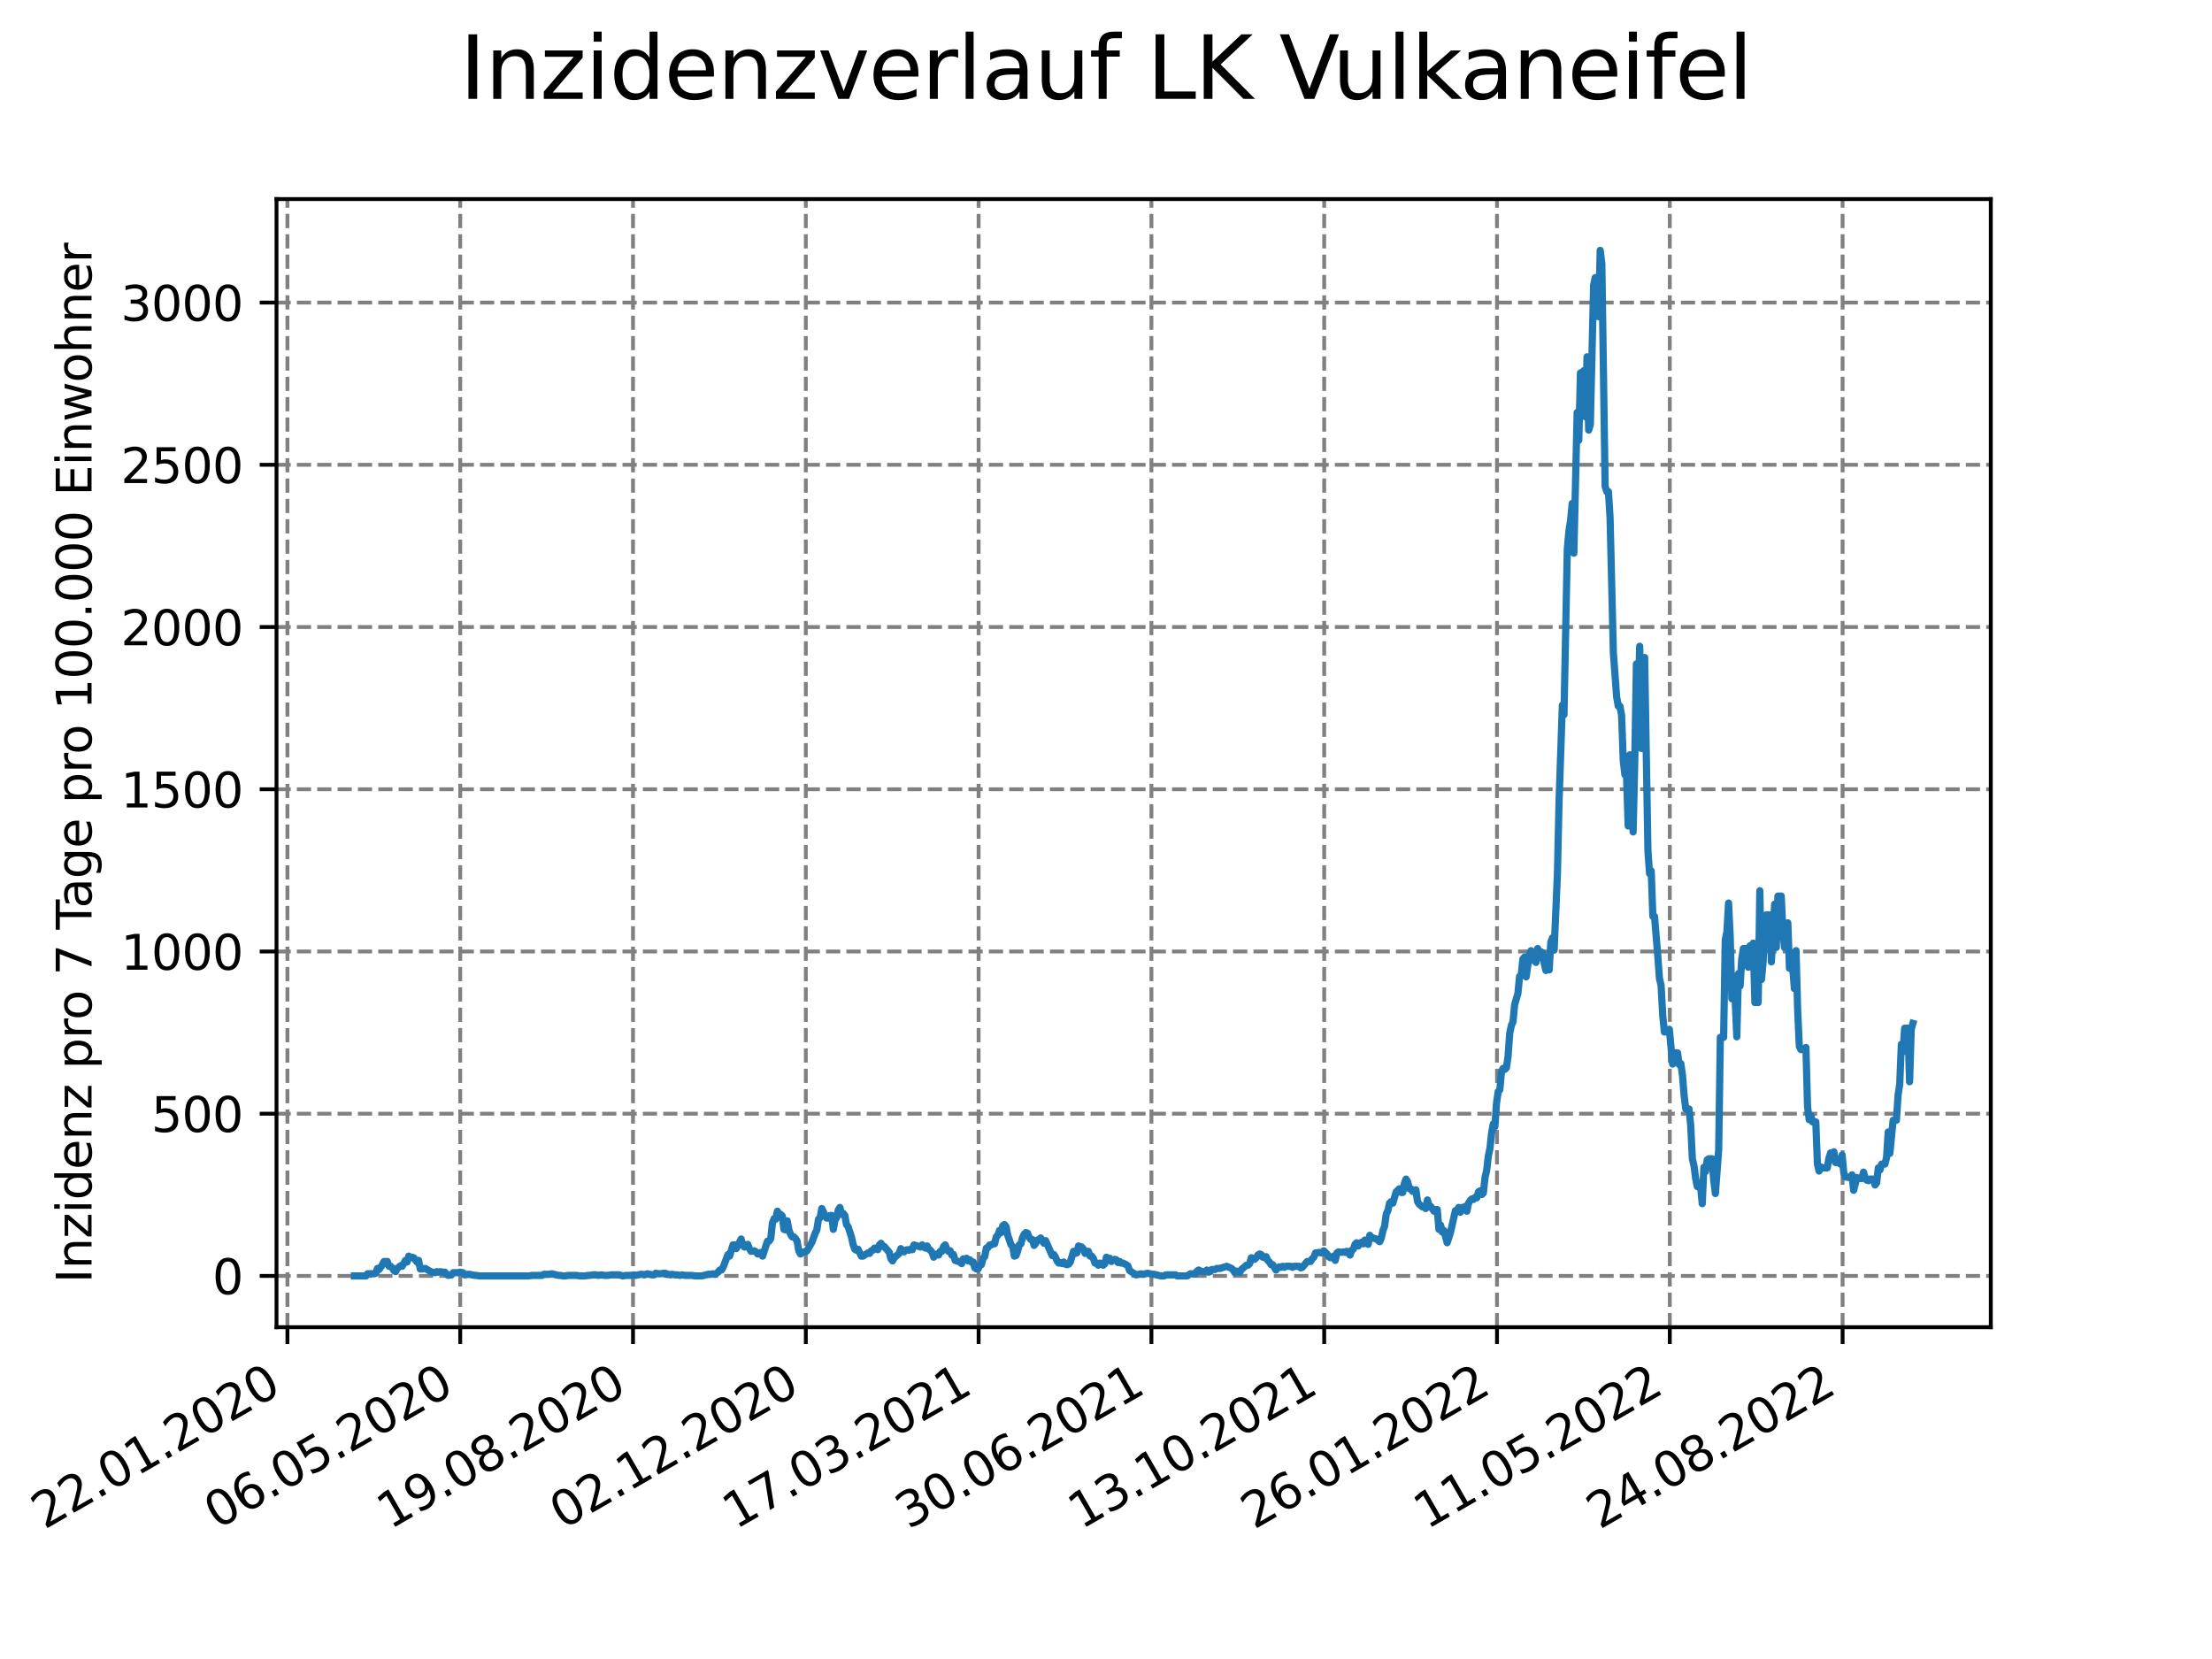 <?xml version="1.0" encoding="utf-8" standalone="no"?>
<!DOCTYPE svg PUBLIC "-//W3C//DTD SVG 1.1//EN"
  "http://www.w3.org/Graphics/SVG/1.1/DTD/svg11.dtd">
<svg xmlns:xlink="http://www.w3.org/1999/xlink" width="460.8pt" height="345.6pt" viewBox="0 0 460.8 345.6" xmlns="http://www.w3.org/2000/svg" version="1.1">
 <defs>
  <style type="text/css">*{stroke-linejoin: round; stroke-linecap: butt}</style>
 </defs>
 <g id="figure_1">
  <g id="patch_1">
   <path d="M 0 345.6 
L 460.8 345.6 
L 460.8 0 
L 0 0 
z
" style="fill: #ffffff"/>
  </g>
  <g id="axes_1">
   <g id="patch_2">
    <path d="M 57.6 276.48 
L 414.72 276.48 
L 414.72 41.472 
L 57.6 41.472 
z
" style="fill: #ffffff"/>
   </g>
   <g id="matplotlib.axis_1">
    <g id="xtick_1">
     <g id="line2d_1">
      <path d="M 59.877 276.48 
L 59.877 41.472 
" clip-path="url(#pb47c01d4eb)" style="fill: none; stroke-dasharray: 2.96,1.28; stroke-dashoffset: 0; stroke: #808080; stroke-width: 0.8"/>
     </g>
     <g id="line2d_2">
      <defs>
       <path id="mfda363194a" d="M 0 0 
L 0 3.5 
" style="stroke: #000000; stroke-width: 0.8"/>
      </defs>
      <g>
       <use xlink:href="#mfda363194a" x="59.877" y="276.48" style="stroke: #000000; stroke-width: 0.8"/>
      </g>
     </g>
     <g id="text_1">
      <!-- 22.01.2020 -->
      <g transform="translate(9.252 318.689) rotate(-30) scale(0.1 -0.1)">
       <defs>
        <path id="DejaVuSans-32" d="M 1228 531 
L 3431 531 
L 3431 0 
L 469 0 
L 469 531 
Q 828 903 1448 1529 
Q 2069 2156 2228 2338 
Q 2531 2678 2651 2914 
Q 2772 3150 2772 3378 
Q 2772 3750 2511 3984 
Q 2250 4219 1831 4219 
Q 1534 4219 1204 4116 
Q 875 4013 500 3803 
L 500 4441 
Q 881 4594 1212 4672 
Q 1544 4750 1819 4750 
Q 2544 4750 2975 4387 
Q 3406 4025 3406 3419 
Q 3406 3131 3298 2873 
Q 3191 2616 2906 2266 
Q 2828 2175 2409 1742 
Q 1991 1309 1228 531 
z
" transform="scale(0.016)"/>
        <path id="DejaVuSans-2e" d="M 684 794 
L 1344 794 
L 1344 0 
L 684 0 
L 684 794 
z
" transform="scale(0.016)"/>
        <path id="DejaVuSans-30" d="M 2034 4250 
Q 1547 4250 1301 3770 
Q 1056 3291 1056 2328 
Q 1056 1369 1301 889 
Q 1547 409 2034 409 
Q 2525 409 2770 889 
Q 3016 1369 3016 2328 
Q 3016 3291 2770 3770 
Q 2525 4250 2034 4250 
z
M 2034 4750 
Q 2819 4750 3233 4129 
Q 3647 3509 3647 2328 
Q 3647 1150 3233 529 
Q 2819 -91 2034 -91 
Q 1250 -91 836 529 
Q 422 1150 422 2328 
Q 422 3509 836 4129 
Q 1250 4750 2034 4750 
z
" transform="scale(0.016)"/>
        <path id="DejaVuSans-31" d="M 794 531 
L 1825 531 
L 1825 4091 
L 703 3866 
L 703 4441 
L 1819 4666 
L 2450 4666 
L 2450 531 
L 3481 531 
L 3481 0 
L 794 0 
L 794 531 
z
" transform="scale(0.016)"/>
       </defs>
       <use xlink:href="#DejaVuSans-32"/>
       <use xlink:href="#DejaVuSans-32" x="63.623"/>
       <use xlink:href="#DejaVuSans-2e" x="127.246"/>
       <use xlink:href="#DejaVuSans-30" x="159.033"/>
       <use xlink:href="#DejaVuSans-31" x="222.656"/>
       <use xlink:href="#DejaVuSans-2e" x="286.279"/>
       <use xlink:href="#DejaVuSans-32" x="318.066"/>
       <use xlink:href="#DejaVuSans-30" x="381.689"/>
       <use xlink:href="#DejaVuSans-32" x="445.312"/>
       <use xlink:href="#DejaVuSans-30" x="508.936"/>
      </g>
     </g>
    </g>
    <g id="xtick_2">
     <g id="line2d_3">
      <path d="M 95.873 276.48 
L 95.873 41.472 
" clip-path="url(#pb47c01d4eb)" style="fill: none; stroke-dasharray: 2.96,1.28; stroke-dashoffset: 0; stroke: #808080; stroke-width: 0.8"/>
     </g>
     <g id="line2d_4">
      <g>
       <use xlink:href="#mfda363194a" x="95.873" y="276.48" style="stroke: #000000; stroke-width: 0.8"/>
      </g>
     </g>
     <g id="text_2">
      <!-- 06.05.2020 -->
      <g transform="translate(45.248 318.689) rotate(-30) scale(0.1 -0.1)">
       <defs>
        <path id="DejaVuSans-36" d="M 2113 2584 
Q 1688 2584 1439 2293 
Q 1191 2003 1191 1497 
Q 1191 994 1439 701 
Q 1688 409 2113 409 
Q 2538 409 2786 701 
Q 3034 994 3034 1497 
Q 3034 2003 2786 2293 
Q 2538 2584 2113 2584 
z
M 3366 4563 
L 3366 3988 
Q 3128 4100 2886 4159 
Q 2644 4219 2406 4219 
Q 1781 4219 1451 3797 
Q 1122 3375 1075 2522 
Q 1259 2794 1537 2939 
Q 1816 3084 2150 3084 
Q 2853 3084 3261 2657 
Q 3669 2231 3669 1497 
Q 3669 778 3244 343 
Q 2819 -91 2113 -91 
Q 1303 -91 875 529 
Q 447 1150 447 2328 
Q 447 3434 972 4092 
Q 1497 4750 2381 4750 
Q 2619 4750 2861 4703 
Q 3103 4656 3366 4563 
z
" transform="scale(0.016)"/>
        <path id="DejaVuSans-35" d="M 691 4666 
L 3169 4666 
L 3169 4134 
L 1269 4134 
L 1269 2991 
Q 1406 3038 1543 3061 
Q 1681 3084 1819 3084 
Q 2600 3084 3056 2656 
Q 3513 2228 3513 1497 
Q 3513 744 3044 326 
Q 2575 -91 1722 -91 
Q 1428 -91 1123 -41 
Q 819 9 494 109 
L 494 744 
Q 775 591 1075 516 
Q 1375 441 1709 441 
Q 2250 441 2565 725 
Q 2881 1009 2881 1497 
Q 2881 1984 2565 2268 
Q 2250 2553 1709 2553 
Q 1456 2553 1204 2497 
Q 953 2441 691 2322 
L 691 4666 
z
" transform="scale(0.016)"/>
       </defs>
       <use xlink:href="#DejaVuSans-30"/>
       <use xlink:href="#DejaVuSans-36" x="63.623"/>
       <use xlink:href="#DejaVuSans-2e" x="127.246"/>
       <use xlink:href="#DejaVuSans-30" x="159.033"/>
       <use xlink:href="#DejaVuSans-35" x="222.656"/>
       <use xlink:href="#DejaVuSans-2e" x="286.279"/>
       <use xlink:href="#DejaVuSans-32" x="318.066"/>
       <use xlink:href="#DejaVuSans-30" x="381.689"/>
       <use xlink:href="#DejaVuSans-32" x="445.312"/>
       <use xlink:href="#DejaVuSans-30" x="508.936"/>
      </g>
     </g>
    </g>
    <g id="xtick_3">
     <g id="line2d_5">
      <path d="M 131.87 276.48 
L 131.87 41.472 
" clip-path="url(#pb47c01d4eb)" style="fill: none; stroke-dasharray: 2.96,1.28; stroke-dashoffset: 0; stroke: #808080; stroke-width: 0.8"/>
     </g>
     <g id="line2d_6">
      <g>
       <use xlink:href="#mfda363194a" x="131.87" y="276.48" style="stroke: #000000; stroke-width: 0.8"/>
      </g>
     </g>
     <g id="text_3">
      <!-- 19.08.2020 -->
      <g transform="translate(81.245 318.689) rotate(-30) scale(0.1 -0.1)">
       <defs>
        <path id="DejaVuSans-39" d="M 703 97 
L 703 672 
Q 941 559 1184 500 
Q 1428 441 1663 441 
Q 2288 441 2617 861 
Q 2947 1281 2994 2138 
Q 2813 1869 2534 1725 
Q 2256 1581 1919 1581 
Q 1219 1581 811 2004 
Q 403 2428 403 3163 
Q 403 3881 828 4315 
Q 1253 4750 1959 4750 
Q 2769 4750 3195 4129 
Q 3622 3509 3622 2328 
Q 3622 1225 3098 567 
Q 2575 -91 1691 -91 
Q 1453 -91 1209 -44 
Q 966 3 703 97 
z
M 1959 2075 
Q 2384 2075 2632 2365 
Q 2881 2656 2881 3163 
Q 2881 3666 2632 3958 
Q 2384 4250 1959 4250 
Q 1534 4250 1286 3958 
Q 1038 3666 1038 3163 
Q 1038 2656 1286 2365 
Q 1534 2075 1959 2075 
z
" transform="scale(0.016)"/>
        <path id="DejaVuSans-38" d="M 2034 2216 
Q 1584 2216 1326 1975 
Q 1069 1734 1069 1313 
Q 1069 891 1326 650 
Q 1584 409 2034 409 
Q 2484 409 2743 651 
Q 3003 894 3003 1313 
Q 3003 1734 2745 1975 
Q 2488 2216 2034 2216 
z
M 1403 2484 
Q 997 2584 770 2862 
Q 544 3141 544 3541 
Q 544 4100 942 4425 
Q 1341 4750 2034 4750 
Q 2731 4750 3128 4425 
Q 3525 4100 3525 3541 
Q 3525 3141 3298 2862 
Q 3072 2584 2669 2484 
Q 3125 2378 3379 2068 
Q 3634 1759 3634 1313 
Q 3634 634 3220 271 
Q 2806 -91 2034 -91 
Q 1263 -91 848 271 
Q 434 634 434 1313 
Q 434 1759 690 2068 
Q 947 2378 1403 2484 
z
M 1172 3481 
Q 1172 3119 1398 2916 
Q 1625 2713 2034 2713 
Q 2441 2713 2670 2916 
Q 2900 3119 2900 3481 
Q 2900 3844 2670 4047 
Q 2441 4250 2034 4250 
Q 1625 4250 1398 4047 
Q 1172 3844 1172 3481 
z
" transform="scale(0.016)"/>
       </defs>
       <use xlink:href="#DejaVuSans-31"/>
       <use xlink:href="#DejaVuSans-39" x="63.623"/>
       <use xlink:href="#DejaVuSans-2e" x="127.246"/>
       <use xlink:href="#DejaVuSans-30" x="159.033"/>
       <use xlink:href="#DejaVuSans-38" x="222.656"/>
       <use xlink:href="#DejaVuSans-2e" x="286.279"/>
       <use xlink:href="#DejaVuSans-32" x="318.066"/>
       <use xlink:href="#DejaVuSans-30" x="381.689"/>
       <use xlink:href="#DejaVuSans-32" x="445.312"/>
       <use xlink:href="#DejaVuSans-30" x="508.936"/>
      </g>
     </g>
    </g>
    <g id="xtick_4">
     <g id="line2d_7">
      <path d="M 167.867 276.48 
L 167.867 41.472 
" clip-path="url(#pb47c01d4eb)" style="fill: none; stroke-dasharray: 2.96,1.28; stroke-dashoffset: 0; stroke: #808080; stroke-width: 0.8"/>
     </g>
     <g id="line2d_8">
      <g>
       <use xlink:href="#mfda363194a" x="167.867" y="276.48" style="stroke: #000000; stroke-width: 0.8"/>
      </g>
     </g>
     <g id="text_4">
      <!-- 02.12.2020 -->
      <g transform="translate(117.241 318.689) rotate(-30) scale(0.1 -0.1)">
       <use xlink:href="#DejaVuSans-30"/>
       <use xlink:href="#DejaVuSans-32" x="63.623"/>
       <use xlink:href="#DejaVuSans-2e" x="127.246"/>
       <use xlink:href="#DejaVuSans-31" x="159.033"/>
       <use xlink:href="#DejaVuSans-32" x="222.656"/>
       <use xlink:href="#DejaVuSans-2e" x="286.279"/>
       <use xlink:href="#DejaVuSans-32" x="318.066"/>
       <use xlink:href="#DejaVuSans-30" x="381.689"/>
       <use xlink:href="#DejaVuSans-32" x="445.312"/>
       <use xlink:href="#DejaVuSans-30" x="508.936"/>
      </g>
     </g>
    </g>
    <g id="xtick_5">
     <g id="line2d_9">
      <path d="M 203.863 276.48 
L 203.863 41.472 
" clip-path="url(#pb47c01d4eb)" style="fill: none; stroke-dasharray: 2.96,1.28; stroke-dashoffset: 0; stroke: #808080; stroke-width: 0.8"/>
     </g>
     <g id="line2d_10">
      <g>
       <use xlink:href="#mfda363194a" x="203.863" y="276.48" style="stroke: #000000; stroke-width: 0.8"/>
      </g>
     </g>
     <g id="text_5">
      <!-- 17.03.2021 -->
      <g transform="translate(153.238 318.689) rotate(-30) scale(0.1 -0.1)">
       <defs>
        <path id="DejaVuSans-37" d="M 525 4666 
L 3525 4666 
L 3525 4397 
L 1831 0 
L 1172 0 
L 2766 4134 
L 525 4134 
L 525 4666 
z
" transform="scale(0.016)"/>
        <path id="DejaVuSans-33" d="M 2597 2516 
Q 3050 2419 3304 2112 
Q 3559 1806 3559 1356 
Q 3559 666 3084 287 
Q 2609 -91 1734 -91 
Q 1441 -91 1130 -33 
Q 819 25 488 141 
L 488 750 
Q 750 597 1062 519 
Q 1375 441 1716 441 
Q 2309 441 2620 675 
Q 2931 909 2931 1356 
Q 2931 1769 2642 2001 
Q 2353 2234 1838 2234 
L 1294 2234 
L 1294 2753 
L 1863 2753 
Q 2328 2753 2575 2939 
Q 2822 3125 2822 3475 
Q 2822 3834 2567 4026 
Q 2313 4219 1838 4219 
Q 1578 4219 1281 4162 
Q 984 4106 628 3988 
L 628 4550 
Q 988 4650 1302 4700 
Q 1616 4750 1894 4750 
Q 2613 4750 3031 4423 
Q 3450 4097 3450 3541 
Q 3450 3153 3228 2886 
Q 3006 2619 2597 2516 
z
" transform="scale(0.016)"/>
       </defs>
       <use xlink:href="#DejaVuSans-31"/>
       <use xlink:href="#DejaVuSans-37" x="63.623"/>
       <use xlink:href="#DejaVuSans-2e" x="127.246"/>
       <use xlink:href="#DejaVuSans-30" x="159.033"/>
       <use xlink:href="#DejaVuSans-33" x="222.656"/>
       <use xlink:href="#DejaVuSans-2e" x="286.279"/>
       <use xlink:href="#DejaVuSans-32" x="318.066"/>
       <use xlink:href="#DejaVuSans-30" x="381.689"/>
       <use xlink:href="#DejaVuSans-32" x="445.312"/>
       <use xlink:href="#DejaVuSans-31" x="508.936"/>
      </g>
     </g>
    </g>
    <g id="xtick_6">
     <g id="line2d_11">
      <path d="M 239.86 276.48 
L 239.86 41.472 
" clip-path="url(#pb47c01d4eb)" style="fill: none; stroke-dasharray: 2.96,1.28; stroke-dashoffset: 0; stroke: #808080; stroke-width: 0.8"/>
     </g>
     <g id="line2d_12">
      <g>
       <use xlink:href="#mfda363194a" x="239.86" y="276.48" style="stroke: #000000; stroke-width: 0.8"/>
      </g>
     </g>
     <g id="text_6">
      <!-- 30.06.2021 -->
      <g transform="translate(189.234 318.689) rotate(-30) scale(0.1 -0.1)">
       <use xlink:href="#DejaVuSans-33"/>
       <use xlink:href="#DejaVuSans-30" x="63.623"/>
       <use xlink:href="#DejaVuSans-2e" x="127.246"/>
       <use xlink:href="#DejaVuSans-30" x="159.033"/>
       <use xlink:href="#DejaVuSans-36" x="222.656"/>
       <use xlink:href="#DejaVuSans-2e" x="286.279"/>
       <use xlink:href="#DejaVuSans-32" x="318.066"/>
       <use xlink:href="#DejaVuSans-30" x="381.689"/>
       <use xlink:href="#DejaVuSans-32" x="445.312"/>
       <use xlink:href="#DejaVuSans-31" x="508.936"/>
      </g>
     </g>
    </g>
    <g id="xtick_7">
     <g id="line2d_13">
      <path d="M 275.856 276.48 
L 275.856 41.472 
" clip-path="url(#pb47c01d4eb)" style="fill: none; stroke-dasharray: 2.96,1.28; stroke-dashoffset: 0; stroke: #808080; stroke-width: 0.8"/>
     </g>
     <g id="line2d_14">
      <g>
       <use xlink:href="#mfda363194a" x="275.856" y="276.48" style="stroke: #000000; stroke-width: 0.8"/>
      </g>
     </g>
     <g id="text_7">
      <!-- 13.10.2021 -->
      <g transform="translate(225.231 318.689) rotate(-30) scale(0.1 -0.1)">
       <use xlink:href="#DejaVuSans-31"/>
       <use xlink:href="#DejaVuSans-33" x="63.623"/>
       <use xlink:href="#DejaVuSans-2e" x="127.246"/>
       <use xlink:href="#DejaVuSans-31" x="159.033"/>
       <use xlink:href="#DejaVuSans-30" x="222.656"/>
       <use xlink:href="#DejaVuSans-2e" x="286.279"/>
       <use xlink:href="#DejaVuSans-32" x="318.066"/>
       <use xlink:href="#DejaVuSans-30" x="381.689"/>
       <use xlink:href="#DejaVuSans-32" x="445.312"/>
       <use xlink:href="#DejaVuSans-31" x="508.936"/>
      </g>
     </g>
    </g>
    <g id="xtick_8">
     <g id="line2d_15">
      <path d="M 311.853 276.48 
L 311.853 41.472 
" clip-path="url(#pb47c01d4eb)" style="fill: none; stroke-dasharray: 2.96,1.28; stroke-dashoffset: 0; stroke: #808080; stroke-width: 0.8"/>
     </g>
     <g id="line2d_16">
      <g>
       <use xlink:href="#mfda363194a" x="311.853" y="276.48" style="stroke: #000000; stroke-width: 0.8"/>
      </g>
     </g>
     <g id="text_8">
      <!-- 26.01.2022 -->
      <g transform="translate(261.228 318.689) rotate(-30) scale(0.1 -0.1)">
       <use xlink:href="#DejaVuSans-32"/>
       <use xlink:href="#DejaVuSans-36" x="63.623"/>
       <use xlink:href="#DejaVuSans-2e" x="127.246"/>
       <use xlink:href="#DejaVuSans-30" x="159.033"/>
       <use xlink:href="#DejaVuSans-31" x="222.656"/>
       <use xlink:href="#DejaVuSans-2e" x="286.279"/>
       <use xlink:href="#DejaVuSans-32" x="318.066"/>
       <use xlink:href="#DejaVuSans-30" x="381.689"/>
       <use xlink:href="#DejaVuSans-32" x="445.312"/>
       <use xlink:href="#DejaVuSans-32" x="508.936"/>
      </g>
     </g>
    </g>
    <g id="xtick_9">
     <g id="line2d_17">
      <path d="M 347.849 276.48 
L 347.849 41.472 
" clip-path="url(#pb47c01d4eb)" style="fill: none; stroke-dasharray: 2.96,1.28; stroke-dashoffset: 0; stroke: #808080; stroke-width: 0.8"/>
     </g>
     <g id="line2d_18">
      <g>
       <use xlink:href="#mfda363194a" x="347.849" y="276.48" style="stroke: #000000; stroke-width: 0.8"/>
      </g>
     </g>
     <g id="text_9">
      <!-- 11.05.2022 -->
      <g transform="translate(297.224 318.689) rotate(-30) scale(0.1 -0.1)">
       <use xlink:href="#DejaVuSans-31"/>
       <use xlink:href="#DejaVuSans-31" x="63.623"/>
       <use xlink:href="#DejaVuSans-2e" x="127.246"/>
       <use xlink:href="#DejaVuSans-30" x="159.033"/>
       <use xlink:href="#DejaVuSans-35" x="222.656"/>
       <use xlink:href="#DejaVuSans-2e" x="286.279"/>
       <use xlink:href="#DejaVuSans-32" x="318.066"/>
       <use xlink:href="#DejaVuSans-30" x="381.689"/>
       <use xlink:href="#DejaVuSans-32" x="445.312"/>
       <use xlink:href="#DejaVuSans-32" x="508.936"/>
      </g>
     </g>
    </g>
    <g id="xtick_10">
     <g id="line2d_19">
      <path d="M 383.846 276.48 
L 383.846 41.472 
" clip-path="url(#pb47c01d4eb)" style="fill: none; stroke-dasharray: 2.96,1.28; stroke-dashoffset: 0; stroke: #808080; stroke-width: 0.8"/>
     </g>
     <g id="line2d_20">
      <g>
       <use xlink:href="#mfda363194a" x="383.846" y="276.48" style="stroke: #000000; stroke-width: 0.8"/>
      </g>
     </g>
     <g id="text_10">
      <!-- 24.08.2022 -->
      <g transform="translate(333.221 318.689) rotate(-30) scale(0.1 -0.1)">
       <defs>
        <path id="DejaVuSans-34" d="M 2419 4116 
L 825 1625 
L 2419 1625 
L 2419 4116 
z
M 2253 4666 
L 3047 4666 
L 3047 1625 
L 3713 1625 
L 3713 1100 
L 3047 1100 
L 3047 0 
L 2419 0 
L 2419 1100 
L 313 1100 
L 313 1709 
L 2253 4666 
z
" transform="scale(0.016)"/>
       </defs>
       <use xlink:href="#DejaVuSans-32"/>
       <use xlink:href="#DejaVuSans-34" x="63.623"/>
       <use xlink:href="#DejaVuSans-2e" x="127.246"/>
       <use xlink:href="#DejaVuSans-30" x="159.033"/>
       <use xlink:href="#DejaVuSans-38" x="222.656"/>
       <use xlink:href="#DejaVuSans-2e" x="286.279"/>
       <use xlink:href="#DejaVuSans-32" x="318.066"/>
       <use xlink:href="#DejaVuSans-30" x="381.689"/>
       <use xlink:href="#DejaVuSans-32" x="445.312"/>
       <use xlink:href="#DejaVuSans-32" x="508.936"/>
      </g>
     </g>
    </g>
   </g>
   <g id="matplotlib.axis_2">
    <g id="ytick_1">
     <g id="line2d_21">
      <path d="M 57.6 265.798 
L 414.72 265.798 
" clip-path="url(#pb47c01d4eb)" style="fill: none; stroke-dasharray: 2.96,1.28; stroke-dashoffset: 0; stroke: #808080; stroke-width: 0.8"/>
     </g>
     <g id="line2d_22">
      <defs>
       <path id="m6fb7c897e4" d="M 0 0 
L -3.5 0 
" style="stroke: #000000; stroke-width: 0.8"/>
      </defs>
      <g>
       <use xlink:href="#m6fb7c897e4" x="57.6" y="265.798" style="stroke: #000000; stroke-width: 0.8"/>
      </g>
     </g>
     <g id="text_11">
      <!-- 0 -->
      <g transform="translate(44.237 269.597) scale(0.1 -0.1)">
       <use xlink:href="#DejaVuSans-30"/>
      </g>
     </g>
    </g>
    <g id="ytick_2">
     <g id="line2d_23">
      <path d="M 57.6 232.004 
L 414.72 232.004 
" clip-path="url(#pb47c01d4eb)" style="fill: none; stroke-dasharray: 2.96,1.28; stroke-dashoffset: 0; stroke: #808080; stroke-width: 0.8"/>
     </g>
     <g id="line2d_24">
      <g>
       <use xlink:href="#m6fb7c897e4" x="57.6" y="232.004" style="stroke: #000000; stroke-width: 0.8"/>
      </g>
     </g>
     <g id="text_12">
      <!-- 500 -->
      <g transform="translate(31.512 235.803) scale(0.1 -0.1)">
       <use xlink:href="#DejaVuSans-35"/>
       <use xlink:href="#DejaVuSans-30" x="63.623"/>
       <use xlink:href="#DejaVuSans-30" x="127.246"/>
      </g>
     </g>
    </g>
    <g id="ytick_3">
     <g id="line2d_25">
      <path d="M 57.6 198.21 
L 414.72 198.21 
" clip-path="url(#pb47c01d4eb)" style="fill: none; stroke-dasharray: 2.96,1.28; stroke-dashoffset: 0; stroke: #808080; stroke-width: 0.8"/>
     </g>
     <g id="line2d_26">
      <g>
       <use xlink:href="#m6fb7c897e4" x="57.6" y="198.21" style="stroke: #000000; stroke-width: 0.8"/>
      </g>
     </g>
     <g id="text_13">
      <!-- 1000 -->
      <g transform="translate(25.15 202.009) scale(0.1 -0.1)">
       <use xlink:href="#DejaVuSans-31"/>
       <use xlink:href="#DejaVuSans-30" x="63.623"/>
       <use xlink:href="#DejaVuSans-30" x="127.246"/>
       <use xlink:href="#DejaVuSans-30" x="190.869"/>
      </g>
     </g>
    </g>
    <g id="ytick_4">
     <g id="line2d_27">
      <path d="M 57.6 164.416 
L 414.72 164.416 
" clip-path="url(#pb47c01d4eb)" style="fill: none; stroke-dasharray: 2.96,1.28; stroke-dashoffset: 0; stroke: #808080; stroke-width: 0.8"/>
     </g>
     <g id="line2d_28">
      <g>
       <use xlink:href="#m6fb7c897e4" x="57.6" y="164.416" style="stroke: #000000; stroke-width: 0.8"/>
      </g>
     </g>
     <g id="text_14">
      <!-- 1500 -->
      <g transform="translate(25.15 168.215) scale(0.1 -0.1)">
       <use xlink:href="#DejaVuSans-31"/>
       <use xlink:href="#DejaVuSans-35" x="63.623"/>
       <use xlink:href="#DejaVuSans-30" x="127.246"/>
       <use xlink:href="#DejaVuSans-30" x="190.869"/>
      </g>
     </g>
    </g>
    <g id="ytick_5">
     <g id="line2d_29">
      <path d="M 57.6 130.622 
L 414.72 130.622 
" clip-path="url(#pb47c01d4eb)" style="fill: none; stroke-dasharray: 2.96,1.28; stroke-dashoffset: 0; stroke: #808080; stroke-width: 0.8"/>
     </g>
     <g id="line2d_30">
      <g>
       <use xlink:href="#m6fb7c897e4" x="57.6" y="130.622" style="stroke: #000000; stroke-width: 0.8"/>
      </g>
     </g>
     <g id="text_15">
      <!-- 2000 -->
      <g transform="translate(25.15 134.421) scale(0.1 -0.1)">
       <use xlink:href="#DejaVuSans-32"/>
       <use xlink:href="#DejaVuSans-30" x="63.623"/>
       <use xlink:href="#DejaVuSans-30" x="127.246"/>
       <use xlink:href="#DejaVuSans-30" x="190.869"/>
      </g>
     </g>
    </g>
    <g id="ytick_6">
     <g id="line2d_31">
      <path d="M 57.6 96.828 
L 414.72 96.828 
" clip-path="url(#pb47c01d4eb)" style="fill: none; stroke-dasharray: 2.96,1.28; stroke-dashoffset: 0; stroke: #808080; stroke-width: 0.8"/>
     </g>
     <g id="line2d_32">
      <g>
       <use xlink:href="#m6fb7c897e4" x="57.6" y="96.828" style="stroke: #000000; stroke-width: 0.8"/>
      </g>
     </g>
     <g id="text_16">
      <!-- 2500 -->
      <g transform="translate(25.15 100.627) scale(0.1 -0.1)">
       <use xlink:href="#DejaVuSans-32"/>
       <use xlink:href="#DejaVuSans-35" x="63.623"/>
       <use xlink:href="#DejaVuSans-30" x="127.246"/>
       <use xlink:href="#DejaVuSans-30" x="190.869"/>
      </g>
     </g>
    </g>
    <g id="ytick_7">
     <g id="line2d_33">
      <path d="M 57.6 63.034 
L 414.72 63.034 
" clip-path="url(#pb47c01d4eb)" style="fill: none; stroke-dasharray: 2.96,1.28; stroke-dashoffset: 0; stroke: #808080; stroke-width: 0.8"/>
     </g>
     <g id="line2d_34">
      <g>
       <use xlink:href="#m6fb7c897e4" x="57.6" y="63.034" style="stroke: #000000; stroke-width: 0.8"/>
      </g>
     </g>
     <g id="text_17">
      <!-- 3000 -->
      <g transform="translate(25.15 66.833) scale(0.1 -0.1)">
       <use xlink:href="#DejaVuSans-33"/>
       <use xlink:href="#DejaVuSans-30" x="63.623"/>
       <use xlink:href="#DejaVuSans-30" x="127.246"/>
       <use xlink:href="#DejaVuSans-30" x="190.869"/>
      </g>
     </g>
    </g>
    <g id="text_18">
     <!-- Inzidenz pro 7 Tage pro 100.000 Einwohner -->
     <g transform="translate(19.07 267.301) rotate(-90) scale(0.1 -0.1)">
      <defs>
       <path id="DejaVuSans-49" d="M 628 4666 
L 1259 4666 
L 1259 0 
L 628 0 
L 628 4666 
z
" transform="scale(0.016)"/>
       <path id="DejaVuSans-6e" d="M 3513 2113 
L 3513 0 
L 2938 0 
L 2938 2094 
Q 2938 2591 2744 2837 
Q 2550 3084 2163 3084 
Q 1697 3084 1428 2787 
Q 1159 2491 1159 1978 
L 1159 0 
L 581 0 
L 581 3500 
L 1159 3500 
L 1159 2956 
Q 1366 3272 1645 3428 
Q 1925 3584 2291 3584 
Q 2894 3584 3203 3211 
Q 3513 2838 3513 2113 
z
" transform="scale(0.016)"/>
       <path id="DejaVuSans-7a" d="M 353 3500 
L 3084 3500 
L 3084 2975 
L 922 459 
L 3084 459 
L 3084 0 
L 275 0 
L 275 525 
L 2438 3041 
L 353 3041 
L 353 3500 
z
" transform="scale(0.016)"/>
       <path id="DejaVuSans-69" d="M 603 3500 
L 1178 3500 
L 1178 0 
L 603 0 
L 603 3500 
z
M 603 4863 
L 1178 4863 
L 1178 4134 
L 603 4134 
L 603 4863 
z
" transform="scale(0.016)"/>
       <path id="DejaVuSans-64" d="M 2906 2969 
L 2906 4863 
L 3481 4863 
L 3481 0 
L 2906 0 
L 2906 525 
Q 2725 213 2448 61 
Q 2172 -91 1784 -91 
Q 1150 -91 751 415 
Q 353 922 353 1747 
Q 353 2572 751 3078 
Q 1150 3584 1784 3584 
Q 2172 3584 2448 3432 
Q 2725 3281 2906 2969 
z
M 947 1747 
Q 947 1113 1208 752 
Q 1469 391 1925 391 
Q 2381 391 2643 752 
Q 2906 1113 2906 1747 
Q 2906 2381 2643 2742 
Q 2381 3103 1925 3103 
Q 1469 3103 1208 2742 
Q 947 2381 947 1747 
z
" transform="scale(0.016)"/>
       <path id="DejaVuSans-65" d="M 3597 1894 
L 3597 1613 
L 953 1613 
Q 991 1019 1311 708 
Q 1631 397 2203 397 
Q 2534 397 2845 478 
Q 3156 559 3463 722 
L 3463 178 
Q 3153 47 2828 -22 
Q 2503 -91 2169 -91 
Q 1331 -91 842 396 
Q 353 884 353 1716 
Q 353 2575 817 3079 
Q 1281 3584 2069 3584 
Q 2775 3584 3186 3129 
Q 3597 2675 3597 1894 
z
M 3022 2063 
Q 3016 2534 2758 2815 
Q 2500 3097 2075 3097 
Q 1594 3097 1305 2825 
Q 1016 2553 972 2059 
L 3022 2063 
z
" transform="scale(0.016)"/>
       <path id="DejaVuSans-20" transform="scale(0.016)"/>
       <path id="DejaVuSans-70" d="M 1159 525 
L 1159 -1331 
L 581 -1331 
L 581 3500 
L 1159 3500 
L 1159 2969 
Q 1341 3281 1617 3432 
Q 1894 3584 2278 3584 
Q 2916 3584 3314 3078 
Q 3713 2572 3713 1747 
Q 3713 922 3314 415 
Q 2916 -91 2278 -91 
Q 1894 -91 1617 61 
Q 1341 213 1159 525 
z
M 3116 1747 
Q 3116 2381 2855 2742 
Q 2594 3103 2138 3103 
Q 1681 3103 1420 2742 
Q 1159 2381 1159 1747 
Q 1159 1113 1420 752 
Q 1681 391 2138 391 
Q 2594 391 2855 752 
Q 3116 1113 3116 1747 
z
" transform="scale(0.016)"/>
       <path id="DejaVuSans-72" d="M 2631 2963 
Q 2534 3019 2420 3045 
Q 2306 3072 2169 3072 
Q 1681 3072 1420 2755 
Q 1159 2438 1159 1844 
L 1159 0 
L 581 0 
L 581 3500 
L 1159 3500 
L 1159 2956 
Q 1341 3275 1631 3429 
Q 1922 3584 2338 3584 
Q 2397 3584 2469 3576 
Q 2541 3569 2628 3553 
L 2631 2963 
z
" transform="scale(0.016)"/>
       <path id="DejaVuSans-6f" d="M 1959 3097 
Q 1497 3097 1228 2736 
Q 959 2375 959 1747 
Q 959 1119 1226 758 
Q 1494 397 1959 397 
Q 2419 397 2687 759 
Q 2956 1122 2956 1747 
Q 2956 2369 2687 2733 
Q 2419 3097 1959 3097 
z
M 1959 3584 
Q 2709 3584 3137 3096 
Q 3566 2609 3566 1747 
Q 3566 888 3137 398 
Q 2709 -91 1959 -91 
Q 1206 -91 779 398 
Q 353 888 353 1747 
Q 353 2609 779 3096 
Q 1206 3584 1959 3584 
z
" transform="scale(0.016)"/>
       <path id="DejaVuSans-54" d="M -19 4666 
L 3928 4666 
L 3928 4134 
L 2272 4134 
L 2272 0 
L 1638 0 
L 1638 4134 
L -19 4134 
L -19 4666 
z
" transform="scale(0.016)"/>
       <path id="DejaVuSans-61" d="M 2194 1759 
Q 1497 1759 1228 1600 
Q 959 1441 959 1056 
Q 959 750 1161 570 
Q 1363 391 1709 391 
Q 2188 391 2477 730 
Q 2766 1069 2766 1631 
L 2766 1759 
L 2194 1759 
z
M 3341 1997 
L 3341 0 
L 2766 0 
L 2766 531 
Q 2569 213 2275 61 
Q 1981 -91 1556 -91 
Q 1019 -91 701 211 
Q 384 513 384 1019 
Q 384 1609 779 1909 
Q 1175 2209 1959 2209 
L 2766 2209 
L 2766 2266 
Q 2766 2663 2505 2880 
Q 2244 3097 1772 3097 
Q 1472 3097 1187 3025 
Q 903 2953 641 2809 
L 641 3341 
Q 956 3463 1253 3523 
Q 1550 3584 1831 3584 
Q 2591 3584 2966 3190 
Q 3341 2797 3341 1997 
z
" transform="scale(0.016)"/>
       <path id="DejaVuSans-67" d="M 2906 1791 
Q 2906 2416 2648 2759 
Q 2391 3103 1925 3103 
Q 1463 3103 1205 2759 
Q 947 2416 947 1791 
Q 947 1169 1205 825 
Q 1463 481 1925 481 
Q 2391 481 2648 825 
Q 2906 1169 2906 1791 
z
M 3481 434 
Q 3481 -459 3084 -895 
Q 2688 -1331 1869 -1331 
Q 1566 -1331 1297 -1286 
Q 1028 -1241 775 -1147 
L 775 -588 
Q 1028 -725 1275 -790 
Q 1522 -856 1778 -856 
Q 2344 -856 2625 -561 
Q 2906 -266 2906 331 
L 2906 616 
Q 2728 306 2450 153 
Q 2172 0 1784 0 
Q 1141 0 747 490 
Q 353 981 353 1791 
Q 353 2603 747 3093 
Q 1141 3584 1784 3584 
Q 2172 3584 2450 3431 
Q 2728 3278 2906 2969 
L 2906 3500 
L 3481 3500 
L 3481 434 
z
" transform="scale(0.016)"/>
       <path id="DejaVuSans-45" d="M 628 4666 
L 3578 4666 
L 3578 4134 
L 1259 4134 
L 1259 2753 
L 3481 2753 
L 3481 2222 
L 1259 2222 
L 1259 531 
L 3634 531 
L 3634 0 
L 628 0 
L 628 4666 
z
" transform="scale(0.016)"/>
       <path id="DejaVuSans-77" d="M 269 3500 
L 844 3500 
L 1563 769 
L 2278 3500 
L 2956 3500 
L 3675 769 
L 4391 3500 
L 4966 3500 
L 4050 0 
L 3372 0 
L 2619 2869 
L 1863 0 
L 1184 0 
L 269 3500 
z
" transform="scale(0.016)"/>
       <path id="DejaVuSans-68" d="M 3513 2113 
L 3513 0 
L 2938 0 
L 2938 2094 
Q 2938 2591 2744 2837 
Q 2550 3084 2163 3084 
Q 1697 3084 1428 2787 
Q 1159 2491 1159 1978 
L 1159 0 
L 581 0 
L 581 4863 
L 1159 4863 
L 1159 2956 
Q 1366 3272 1645 3428 
Q 1925 3584 2291 3584 
Q 2894 3584 3203 3211 
Q 3513 2838 3513 2113 
z
" transform="scale(0.016)"/>
      </defs>
      <use xlink:href="#DejaVuSans-49"/>
      <use xlink:href="#DejaVuSans-6e" x="29.492"/>
      <use xlink:href="#DejaVuSans-7a" x="92.871"/>
      <use xlink:href="#DejaVuSans-69" x="145.361"/>
      <use xlink:href="#DejaVuSans-64" x="173.145"/>
      <use xlink:href="#DejaVuSans-65" x="236.621"/>
      <use xlink:href="#DejaVuSans-6e" x="298.145"/>
      <use xlink:href="#DejaVuSans-7a" x="361.523"/>
      <use xlink:href="#DejaVuSans-20" x="414.014"/>
      <use xlink:href="#DejaVuSans-70" x="445.801"/>
      <use xlink:href="#DejaVuSans-72" x="509.277"/>
      <use xlink:href="#DejaVuSans-6f" x="548.141"/>
      <use xlink:href="#DejaVuSans-20" x="609.322"/>
      <use xlink:href="#DejaVuSans-37" x="641.109"/>
      <use xlink:href="#DejaVuSans-20" x="704.732"/>
      <use xlink:href="#DejaVuSans-54" x="736.52"/>
      <use xlink:href="#DejaVuSans-61" x="781.104"/>
      <use xlink:href="#DejaVuSans-67" x="842.383"/>
      <use xlink:href="#DejaVuSans-65" x="905.859"/>
      <use xlink:href="#DejaVuSans-20" x="967.383"/>
      <use xlink:href="#DejaVuSans-70" x="999.17"/>
      <use xlink:href="#DejaVuSans-72" x="1062.646"/>
      <use xlink:href="#DejaVuSans-6f" x="1101.51"/>
      <use xlink:href="#DejaVuSans-20" x="1162.691"/>
      <use xlink:href="#DejaVuSans-31" x="1194.479"/>
      <use xlink:href="#DejaVuSans-30" x="1258.102"/>
      <use xlink:href="#DejaVuSans-30" x="1321.725"/>
      <use xlink:href="#DejaVuSans-2e" x="1385.348"/>
      <use xlink:href="#DejaVuSans-30" x="1417.135"/>
      <use xlink:href="#DejaVuSans-30" x="1480.758"/>
      <use xlink:href="#DejaVuSans-30" x="1544.381"/>
      <use xlink:href="#DejaVuSans-20" x="1608.004"/>
      <use xlink:href="#DejaVuSans-45" x="1639.791"/>
      <use xlink:href="#DejaVuSans-69" x="1702.975"/>
      <use xlink:href="#DejaVuSans-6e" x="1730.758"/>
      <use xlink:href="#DejaVuSans-77" x="1794.137"/>
      <use xlink:href="#DejaVuSans-6f" x="1875.924"/>
      <use xlink:href="#DejaVuSans-68" x="1937.105"/>
      <use xlink:href="#DejaVuSans-6e" x="2000.484"/>
      <use xlink:href="#DejaVuSans-65" x="2063.863"/>
      <use xlink:href="#DejaVuSans-72" x="2125.387"/>
     </g>
    </g>
   </g>
   <g id="line2d_35">
    <path d="M 73.833 265.798 
L 76.232 265.798 
L 76.575 265.352 
L 77.947 265.352 
L 78.289 265.241 
L 78.632 264.238 
L 78.975 264.46 
L 79.661 263.457 
L 80.004 262.789 
L 80.689 262.789 
L 81.032 263.792 
L 81.375 263.792 
L 81.718 264.126 
L 82.061 264.683 
L 82.403 264.906 
L 82.746 264.238 
L 83.432 263.68 
L 83.775 263.792 
L 84.46 262.566 
L 84.803 262.9 
L 85.146 261.674 
L 85.489 262.009 
L 85.832 261.897 
L 86.174 262.009 
L 86.86 262.9 
L 87.203 262.566 
L 87.546 264.349 
L 87.889 264.349 
L 88.574 264.238 
L 89.945 265.018 
L 90.288 265.018 
L 90.631 265.129 
L 90.974 264.906 
L 91.317 265.018 
L 91.66 264.906 
L 92.345 265.018 
L 92.688 265.018 
L 93.031 265.463 
L 93.374 265.686 
L 94.059 265.575 
L 94.402 265.129 
L 95.431 265.129 
L 95.773 265.018 
L 96.459 265.129 
L 96.802 265.575 
L 97.488 265.463 
L 97.83 265.463 
L 98.859 265.686 
L 99.202 265.686 
L 99.887 265.798 
L 110.172 265.798 
L 110.858 265.686 
L 112.915 265.686 
L 113.258 265.463 
L 114.286 265.463 
L 114.972 265.352 
L 116.343 265.686 
L 116.686 265.686 
L 117.371 265.798 
L 117.714 265.798 
L 118.4 265.686 
L 120.114 265.686 
L 120.8 265.798 
L 121.828 265.798 
L 122.514 265.686 
L 122.857 265.686 
L 123.542 265.575 
L 124.228 265.575 
L 124.571 265.686 
L 125.256 265.575 
L 125.942 265.686 
L 126.628 265.686 
L 127.313 265.575 
L 129.027 265.575 
L 129.713 265.798 
L 130.399 265.686 
L 131.427 265.686 
L 132.113 265.575 
L 132.456 265.686 
L 133.484 265.463 
L 133.827 265.463 
L 134.17 265.575 
L 134.855 265.352 
L 135.884 265.575 
L 136.227 265.575 
L 136.57 265.241 
L 137.255 265.352 
L 137.598 265.352 
L 138.284 265.241 
L 138.627 265.241 
L 138.969 265.463 
L 139.312 265.463 
L 139.655 265.575 
L 139.998 265.463 
L 140.683 265.575 
L 141.026 265.575 
L 141.712 265.686 
L 142.055 265.575 
L 142.74 265.686 
L 144.112 265.686 
L 144.797 265.798 
L 146.169 265.798 
L 147.54 265.463 
L 147.883 265.463 
L 148.568 265.352 
L 148.911 265.463 
L 149.597 265.018 
L 149.94 264.572 
L 150.283 264.572 
L 150.625 264.015 
L 151.654 261.34 
L 151.997 261.674 
L 152.682 259.334 
L 153.025 259.334 
L 153.368 260.114 
L 154.396 258.108 
L 154.739 259.445 
L 155.082 259.78 
L 155.425 259.334 
L 155.768 259.222 
L 156.111 260.114 
L 156.453 260.671 
L 157.139 260.56 
L 157.482 260.783 
L 157.825 261.228 
L 158.167 261.228 
L 158.51 260.894 
L 158.853 261.674 
L 159.882 258.554 
L 160.224 258.554 
L 160.567 257.997 
L 160.91 254.765 
L 161.253 253.873 
L 161.596 253.984 
L 161.939 252.313 
L 162.281 252.981 
L 162.624 252.981 
L 162.967 253.316 
L 163.31 256.102 
L 163.653 256.213 
L 163.995 254.319 
L 164.338 256.213 
L 164.681 257.105 
L 165.024 257.662 
L 165.367 257.662 
L 165.71 257.997 
L 166.052 258.554 
L 166.395 260.56 
L 166.738 261.228 
L 167.424 260.783 
L 167.767 260.783 
L 168.109 260.56 
L 169.138 258.777 
L 169.824 256.882 
L 170.166 256.213 
L 170.509 253.984 
L 170.852 253.65 
L 171.195 251.756 
L 171.88 253.204 
L 172.223 253.762 
L 172.566 253.762 
L 172.909 253.204 
L 173.252 253.204 
L 173.595 256.102 
L 173.937 254.207 
L 174.28 253.65 
L 174.623 252.09 
L 174.966 251.533 
L 175.309 252.981 
L 175.652 252.759 
L 175.994 253.204 
L 176.337 255.099 
L 176.68 255.545 
L 177.366 257.662 
L 177.708 259.222 
L 178.051 260.225 
L 178.394 260.448 
L 178.737 260.225 
L 179.423 261.674 
L 179.765 261.674 
L 180.794 261.006 
L 181.137 261.117 
L 181.48 260.56 
L 181.822 260.448 
L 182.165 260.003 
L 182.851 260.337 
L 183.194 259.334 
L 183.536 259 
L 183.879 259.668 
L 184.222 259.668 
L 185.251 260.894 
L 185.593 262.232 
L 185.936 262.677 
L 186.279 262.009 
L 187.308 261.117 
L 187.65 260.114 
L 187.993 260.56 
L 188.336 260.783 
L 188.679 260.448 
L 189.022 260.337 
L 189.364 260.448 
L 189.707 260.225 
L 190.05 260.337 
L 190.393 259.334 
L 191.764 259.78 
L 192.107 259.334 
L 192.45 259.78 
L 192.793 260.003 
L 193.136 259.557 
L 193.478 260.225 
L 193.821 260.448 
L 194.164 260.894 
L 194.507 261.897 
L 194.85 261.451 
L 195.193 261.228 
L 195.535 261.451 
L 195.878 260.671 
L 196.221 260.671 
L 196.564 259.668 
L 196.907 259.334 
L 197.249 260.225 
L 197.592 260.671 
L 197.935 260.56 
L 198.278 261.451 
L 198.621 261.34 
L 198.964 262.566 
L 199.992 262.9 
L 200.335 263.235 
L 200.678 262.232 
L 201.021 262.454 
L 201.363 262.12 
L 201.706 262.677 
L 202.049 262.454 
L 202.392 262.9 
L 202.735 262.9 
L 203.077 264.126 
L 203.42 264.349 
L 203.763 264.349 
L 204.106 263.569 
L 204.449 263.457 
L 204.792 262.12 
L 205.134 261.786 
L 205.477 260.003 
L 205.82 259.891 
L 206.163 259.334 
L 206.506 259.334 
L 206.849 259.111 
L 207.191 259.111 
L 207.534 257.662 
L 207.877 257.328 
L 208.22 256.325 
L 208.563 256.771 
L 208.905 255.322 
L 209.248 255.099 
L 209.591 255.545 
L 209.934 257.328 
L 210.62 259.334 
L 210.962 259.668 
L 211.305 261.674 
L 211.648 261.563 
L 211.991 260.671 
L 212.334 259.334 
L 212.677 259.111 
L 213.019 257.774 
L 213.362 257.105 
L 213.705 256.771 
L 214.048 256.882 
L 214.391 257.774 
L 214.733 258.219 
L 215.076 258.219 
L 215.419 259.445 
L 215.762 259 
L 216.105 258.331 
L 216.448 258.219 
L 216.79 257.885 
L 217.476 259 
L 217.819 258.442 
L 219.19 261.563 
L 219.533 261.34 
L 219.876 261.897 
L 220.219 262.677 
L 220.561 263.123 
L 220.904 263.012 
L 221.247 263.235 
L 221.59 262.9 
L 221.933 263.346 
L 222.276 263.457 
L 222.618 263.346 
L 222.961 262.9 
L 223.647 260.671 
L 223.99 261.117 
L 224.333 261.006 
L 224.675 259.557 
L 225.361 259.78 
L 225.704 260.225 
L 226.047 261.117 
L 226.39 260.671 
L 226.732 260.671 
L 227.075 261.674 
L 227.418 261.674 
L 227.761 262.12 
L 228.104 263.123 
L 228.446 263.123 
L 228.789 263.569 
L 229.132 263.123 
L 229.818 263.569 
L 230.161 263.235 
L 230.503 261.897 
L 230.846 262.343 
L 231.189 262.12 
L 231.532 262.789 
L 232.218 262.343 
L 232.56 262.454 
L 232.903 263.012 
L 233.246 262.789 
L 233.589 263.123 
L 233.932 263.123 
L 234.617 263.457 
L 234.96 263.68 
L 235.303 264.683 
L 236.674 265.575 
L 237.703 265.352 
L 238.046 265.463 
L 239.074 265.241 
L 240.102 265.463 
L 240.445 265.463 
L 241.817 265.798 
L 242.502 265.798 
L 242.845 265.575 
L 244.902 265.575 
L 245.245 265.798 
L 247.302 265.798 
L 247.987 265.352 
L 249.016 265.352 
L 249.359 264.795 
L 249.702 264.572 
L 250.387 264.906 
L 251.073 264.906 
L 251.416 264.572 
L 251.759 265.018 
L 252.101 264.906 
L 252.444 264.46 
L 253.13 264.46 
L 253.473 264.238 
L 254.158 264.238 
L 255.53 263.792 
L 256.558 264.238 
L 256.901 264.572 
L 257.244 265.129 
L 257.587 264.795 
L 257.929 265.018 
L 258.272 265.018 
L 258.615 264.46 
L 259.643 263.569 
L 259.986 263.569 
L 260.329 263.235 
L 260.672 262.009 
L 261.358 262.343 
L 261.7 262.009 
L 262.043 261.451 
L 262.386 261.228 
L 262.729 261.34 
L 263.072 261.897 
L 263.415 262.009 
L 263.757 261.786 
L 264.1 262.566 
L 264.443 262.9 
L 264.786 263.457 
L 265.129 263.457 
L 265.814 264.572 
L 266.157 264.126 
L 266.5 263.903 
L 266.843 264.015 
L 267.186 263.792 
L 267.528 264.015 
L 267.871 263.792 
L 268.9 263.792 
L 269.243 264.015 
L 269.585 263.792 
L 270.614 263.792 
L 270.957 264.126 
L 271.299 264.015 
L 272.328 262.789 
L 273.014 262.789 
L 273.356 262.232 
L 273.699 261.897 
L 274.042 261.006 
L 274.385 261.006 
L 274.728 260.894 
L 275.413 261.006 
L 275.756 260.56 
L 276.442 261.228 
L 276.785 261.786 
L 277.127 262.009 
L 277.813 261.674 
L 278.156 262.566 
L 278.499 261.006 
L 278.842 260.783 
L 279.527 260.894 
L 279.87 260.783 
L 280.213 260.894 
L 280.556 260.671 
L 281.241 261.451 
L 281.584 260.448 
L 281.927 260.225 
L 282.27 259.222 
L 282.613 258.888 
L 282.956 259.557 
L 283.298 259 
L 283.641 258.777 
L 283.984 259.111 
L 284.327 258.331 
L 284.67 259 
L 285.012 259.222 
L 285.355 257.328 
L 285.698 257.997 
L 286.041 257.885 
L 286.727 258.108 
L 287.412 258.665 
L 287.755 257.885 
L 288.098 256.325 
L 288.441 255.433 
L 288.784 252.87 
L 289.126 252.201 
L 289.469 250.641 
L 289.812 250.307 
L 290.155 250.641 
L 290.84 248.301 
L 291.526 247.632 
L 291.869 248.412 
L 292.212 248.412 
L 292.555 246.518 
L 292.897 245.626 
L 293.24 246.183 
L 293.583 247.632 
L 293.926 247.632 
L 294.269 248.189 
L 294.954 247.855 
L 295.297 250.307 
L 295.64 250.864 
L 296.326 251.421 
L 296.668 251.31 
L 297.011 251.756 
L 297.354 249.972 
L 297.697 251.198 
L 298.04 251.31 
L 298.725 252.313 
L 299.068 251.978 
L 299.411 251.978 
L 299.754 256.102 
L 300.097 255.21 
L 300.44 256.659 
L 300.782 256.325 
L 301.468 258.888 
L 302.154 256.771 
L 303.182 252.201 
L 303.525 252.201 
L 303.868 251.533 
L 304.211 252.536 
L 304.553 251.533 
L 304.896 251.978 
L 305.239 251.31 
L 305.582 252.313 
L 305.925 250.641 
L 306.268 250.084 
L 306.61 249.749 
L 306.953 249.861 
L 307.296 249.415 
L 307.639 249.527 
L 307.982 248.301 
L 308.325 248.078 
L 308.667 248.858 
L 309.01 248.524 
L 309.353 245.292 
L 309.696 243.843 
L 310.039 240.834 
L 310.381 239.273 
L 310.724 236.042 
L 311.067 234.147 
L 311.41 234.704 
L 311.753 229.8 
L 312.096 227.46 
L 312.438 227.014 
L 312.781 223.337 
L 313.124 222.556 
L 313.467 222.779 
L 313.81 222.445 
L 314.153 220.105 
L 314.495 215.312 
L 314.838 213.641 
L 315.181 212.861 
L 315.524 209.294 
L 316.209 206.954 
L 316.552 203.388 
L 316.895 203.165 
L 317.238 199.821 
L 317.581 199.375 
L 317.924 203.499 
L 318.609 198.707 
L 318.952 198.038 
L 319.638 200.156 
L 319.981 200.49 
L 320.323 197.592 
L 320.666 199.487 
L 321.009 198.261 
L 321.352 198.484 
L 321.695 200.713 
L 322.037 202.162 
L 322.38 199.933 
L 322.723 202.05 
L 323.066 196.255 
L 323.409 195.363 
L 323.752 197.927 
L 324.437 182.101 
L 324.78 166.944 
L 325.466 146.884 
L 325.809 148.89 
L 326.494 114.453 
L 326.837 110.552 
L 327.18 108.435 
L 327.523 104.869 
L 327.865 115.233 
L 328.551 85.923 
L 328.894 91.718 
L 329.237 77.676 
L 329.58 78.567 
L 329.922 77.23 
L 330.265 86.814 
L 330.608 74.332 
L 330.951 89.6 
L 331.294 88.486 
L 331.979 59.398 
L 332.322 57.838 
L 332.665 57.838 
L 333.008 65.974 
L 333.351 52.154 
L 333.693 54.94 
L 334.379 101.302 
L 334.722 102.417 
L 335.065 102.417 
L 335.408 107.878 
L 336.093 135.962 
L 336.779 145.212 
L 337.122 147.107 
L 337.465 147.107 
L 337.807 149.002 
L 338.15 158.363 
L 338.493 161.372 
L 338.836 161.484 
L 339.179 172.071 
L 339.522 157.249 
L 339.864 157.249 
L 340.207 173.297 
L 340.55 158.697 
L 340.893 138.303 
L 341.236 147.218 
L 341.578 134.625 
L 341.921 155.911 
L 342.264 155.911 
L 342.607 136.965 
L 343.293 177.198 
L 343.635 181.99 
L 343.978 181.433 
L 344.321 190.906 
L 344.664 190.906 
L 345.35 199.153 
L 345.692 203.833 
L 346.035 205.282 
L 346.378 211.523 
L 346.721 214.978 
L 347.406 214.978 
L 347.749 214.421 
L 348.435 221.665 
L 348.778 219.324 
L 349.463 219.324 
L 349.806 221.776 
L 350.149 221.553 
L 350.492 224.005 
L 350.835 228.24 
L 351.178 231.026 
L 351.863 231.026 
L 352.206 234.481 
L 352.549 241.391 
L 352.892 242.84 
L 353.234 245.514 
L 353.577 247.186 
L 354.263 247.186 
L 354.606 250.752 
L 354.949 243.174 
L 355.291 244.066 
L 355.634 241.614 
L 355.977 241.391 
L 356.663 241.391 
L 357.006 245.96 
L 357.348 248.635 
L 358.034 239.496 
L 358.377 216.093 
L 359.062 216.093 
L 359.405 195.809 
L 359.748 194.026 
L 360.091 188.119 
L 360.434 195.141 
L 360.777 208.068 
L 361.462 208.068 
L 361.805 215.981 
L 362.148 202.83 
L 362.491 205.394 
L 362.834 199.821 
L 363.176 197.592 
L 363.862 197.592 
L 364.205 201.493 
L 364.548 197.035 
L 364.89 198.595 
L 365.233 196.478 
L 365.576 208.848 
L 366.262 208.848 
L 366.605 185.556 
L 366.947 204.056 
L 367.29 200.379 
L 367.633 190.906 
L 367.976 190.571 
L 368.662 190.571 
L 369.004 200.379 
L 369.69 188.342 
L 370.033 197.369 
L 370.376 186.671 
L 371.061 186.671 
L 371.404 193.803 
L 371.747 197.369 
L 372.433 192.243 
L 372.775 201.716 
L 373.461 201.716 
L 373.804 205.951 
L 374.147 198.038 
L 374.49 210.52 
L 374.832 217.987 
L 375.175 218.656 
L 375.861 218.656 
L 376.204 218.21 
L 376.547 230.581 
L 376.889 233.255 
L 377.232 232.364 
L 377.575 233.701 
L 378.261 233.701 
L 378.603 242.505 
L 378.946 243.954 
L 379.289 243.063 
L 379.632 243.286 
L 380.66 243.286 
L 381.003 241.28 
L 381.346 240.165 
L 381.689 240.388 
L 382.032 239.942 
L 382.375 242.171 
L 383.06 242.171 
L 383.403 242.505 
L 383.746 240.611 
L 384.089 244.289 
L 384.431 245.18 
L 385.117 245.292 
L 385.46 245.292 
L 385.803 244.734 
L 386.146 247.966 
L 386.831 245.292 
L 387.174 245.514 
L 387.86 245.514 
L 388.203 244.177 
L 388.545 245.292 
L 388.888 245.849 
L 389.231 245.96 
L 389.574 245.626 
L 390.259 245.626 
L 390.602 246.852 
L 390.945 246.406 
L 391.288 243.286 
L 391.631 243.731 
L 391.974 242.505 
L 392.659 242.505 
L 393.002 241.168 
L 393.345 235.819 
L 393.688 240.276 
L 394.373 233.367 
L 395.059 233.367 
L 395.402 228.129 
L 395.745 225.9 
L 396.088 217.541 
L 396.43 219.102 
L 396.773 214.198 
L 397.459 214.198 
L 397.802 225.343 
L 398.144 214.421 
L 398.487 213.195 
L 398.487 213.195 
" clip-path="url(#pb47c01d4eb)" style="fill: none; stroke: #1f77b4; stroke-width: 1.5; stroke-linecap: square"/>
   </g>
   <g id="patch_3">
    <path d="M 57.6 276.48 
L 57.6 41.472 
" style="fill: none; stroke: #000000; stroke-width: 0.8; stroke-linejoin: miter; stroke-linecap: square"/>
   </g>
   <g id="patch_4">
    <path d="M 414.72 276.48 
L 414.72 41.472 
" style="fill: none; stroke: #000000; stroke-width: 0.8; stroke-linejoin: miter; stroke-linecap: square"/>
   </g>
   <g id="patch_5">
    <path d="M 57.6 276.48 
L 414.72 276.48 
" style="fill: none; stroke: #000000; stroke-width: 0.8; stroke-linejoin: miter; stroke-linecap: square"/>
   </g>
   <g id="patch_6">
    <path d="M 57.6 41.472 
L 414.72 41.472 
" style="fill: none; stroke: #000000; stroke-width: 0.8; stroke-linejoin: miter; stroke-linecap: square"/>
   </g>
  </g>
  <g id="text_19">
   <!-- Inzidenzverlauf LK Vulkaneifel -->
   <g transform="translate(95.778 20.589) scale(0.18 -0.18)">
    <defs>
     <path id="DejaVuSans-76" d="M 191 3500 
L 800 3500 
L 1894 563 
L 2988 3500 
L 3597 3500 
L 2284 0 
L 1503 0 
L 191 3500 
z
" transform="scale(0.016)"/>
     <path id="DejaVuSans-6c" d="M 603 4863 
L 1178 4863 
L 1178 0 
L 603 0 
L 603 4863 
z
" transform="scale(0.016)"/>
     <path id="DejaVuSans-75" d="M 544 1381 
L 544 3500 
L 1119 3500 
L 1119 1403 
Q 1119 906 1312 657 
Q 1506 409 1894 409 
Q 2359 409 2629 706 
Q 2900 1003 2900 1516 
L 2900 3500 
L 3475 3500 
L 3475 0 
L 2900 0 
L 2900 538 
Q 2691 219 2414 64 
Q 2138 -91 1772 -91 
Q 1169 -91 856 284 
Q 544 659 544 1381 
z
M 1991 3584 
L 1991 3584 
z
" transform="scale(0.016)"/>
     <path id="DejaVuSans-66" d="M 2375 4863 
L 2375 4384 
L 1825 4384 
Q 1516 4384 1395 4259 
Q 1275 4134 1275 3809 
L 1275 3500 
L 2222 3500 
L 2222 3053 
L 1275 3053 
L 1275 0 
L 697 0 
L 697 3053 
L 147 3053 
L 147 3500 
L 697 3500 
L 697 3744 
Q 697 4328 969 4595 
Q 1241 4863 1831 4863 
L 2375 4863 
z
" transform="scale(0.016)"/>
     <path id="DejaVuSans-4c" d="M 628 4666 
L 1259 4666 
L 1259 531 
L 3531 531 
L 3531 0 
L 628 0 
L 628 4666 
z
" transform="scale(0.016)"/>
     <path id="DejaVuSans-4b" d="M 628 4666 
L 1259 4666 
L 1259 2694 
L 3353 4666 
L 4166 4666 
L 1850 2491 
L 4331 0 
L 3500 0 
L 1259 2247 
L 1259 0 
L 628 0 
L 628 4666 
z
" transform="scale(0.016)"/>
     <path id="DejaVuSans-56" d="M 1831 0 
L 50 4666 
L 709 4666 
L 2188 738 
L 3669 4666 
L 4325 4666 
L 2547 0 
L 1831 0 
z
" transform="scale(0.016)"/>
     <path id="DejaVuSans-6b" d="M 581 4863 
L 1159 4863 
L 1159 1991 
L 2875 3500 
L 3609 3500 
L 1753 1863 
L 3688 0 
L 2938 0 
L 1159 1709 
L 1159 0 
L 581 0 
L 581 4863 
z
" transform="scale(0.016)"/>
    </defs>
    <use xlink:href="#DejaVuSans-49"/>
    <use xlink:href="#DejaVuSans-6e" x="29.492"/>
    <use xlink:href="#DejaVuSans-7a" x="92.871"/>
    <use xlink:href="#DejaVuSans-69" x="145.361"/>
    <use xlink:href="#DejaVuSans-64" x="173.145"/>
    <use xlink:href="#DejaVuSans-65" x="236.621"/>
    <use xlink:href="#DejaVuSans-6e" x="298.145"/>
    <use xlink:href="#DejaVuSans-7a" x="361.523"/>
    <use xlink:href="#DejaVuSans-76" x="414.014"/>
    <use xlink:href="#DejaVuSans-65" x="473.193"/>
    <use xlink:href="#DejaVuSans-72" x="534.717"/>
    <use xlink:href="#DejaVuSans-6c" x="575.83"/>
    <use xlink:href="#DejaVuSans-61" x="603.613"/>
    <use xlink:href="#DejaVuSans-75" x="664.893"/>
    <use xlink:href="#DejaVuSans-66" x="728.271"/>
    <use xlink:href="#DejaVuSans-20" x="763.477"/>
    <use xlink:href="#DejaVuSans-4c" x="795.264"/>
    <use xlink:href="#DejaVuSans-4b" x="850.977"/>
    <use xlink:href="#DejaVuSans-20" x="916.553"/>
    <use xlink:href="#DejaVuSans-56" x="948.34"/>
    <use xlink:href="#DejaVuSans-75" x="1009.998"/>
    <use xlink:href="#DejaVuSans-6c" x="1073.377"/>
    <use xlink:href="#DejaVuSans-6b" x="1101.16"/>
    <use xlink:href="#DejaVuSans-61" x="1157.32"/>
    <use xlink:href="#DejaVuSans-6e" x="1218.6"/>
    <use xlink:href="#DejaVuSans-65" x="1281.979"/>
    <use xlink:href="#DejaVuSans-69" x="1343.502"/>
    <use xlink:href="#DejaVuSans-66" x="1371.285"/>
    <use xlink:href="#DejaVuSans-65" x="1406.49"/>
    <use xlink:href="#DejaVuSans-6c" x="1468.014"/>
   </g>
  </g>
 </g>
 <defs>
  <clipPath id="pb47c01d4eb">
   <rect x="57.6" y="41.472" width="357.12" height="235.008"/>
  </clipPath>
 </defs>
</svg>
